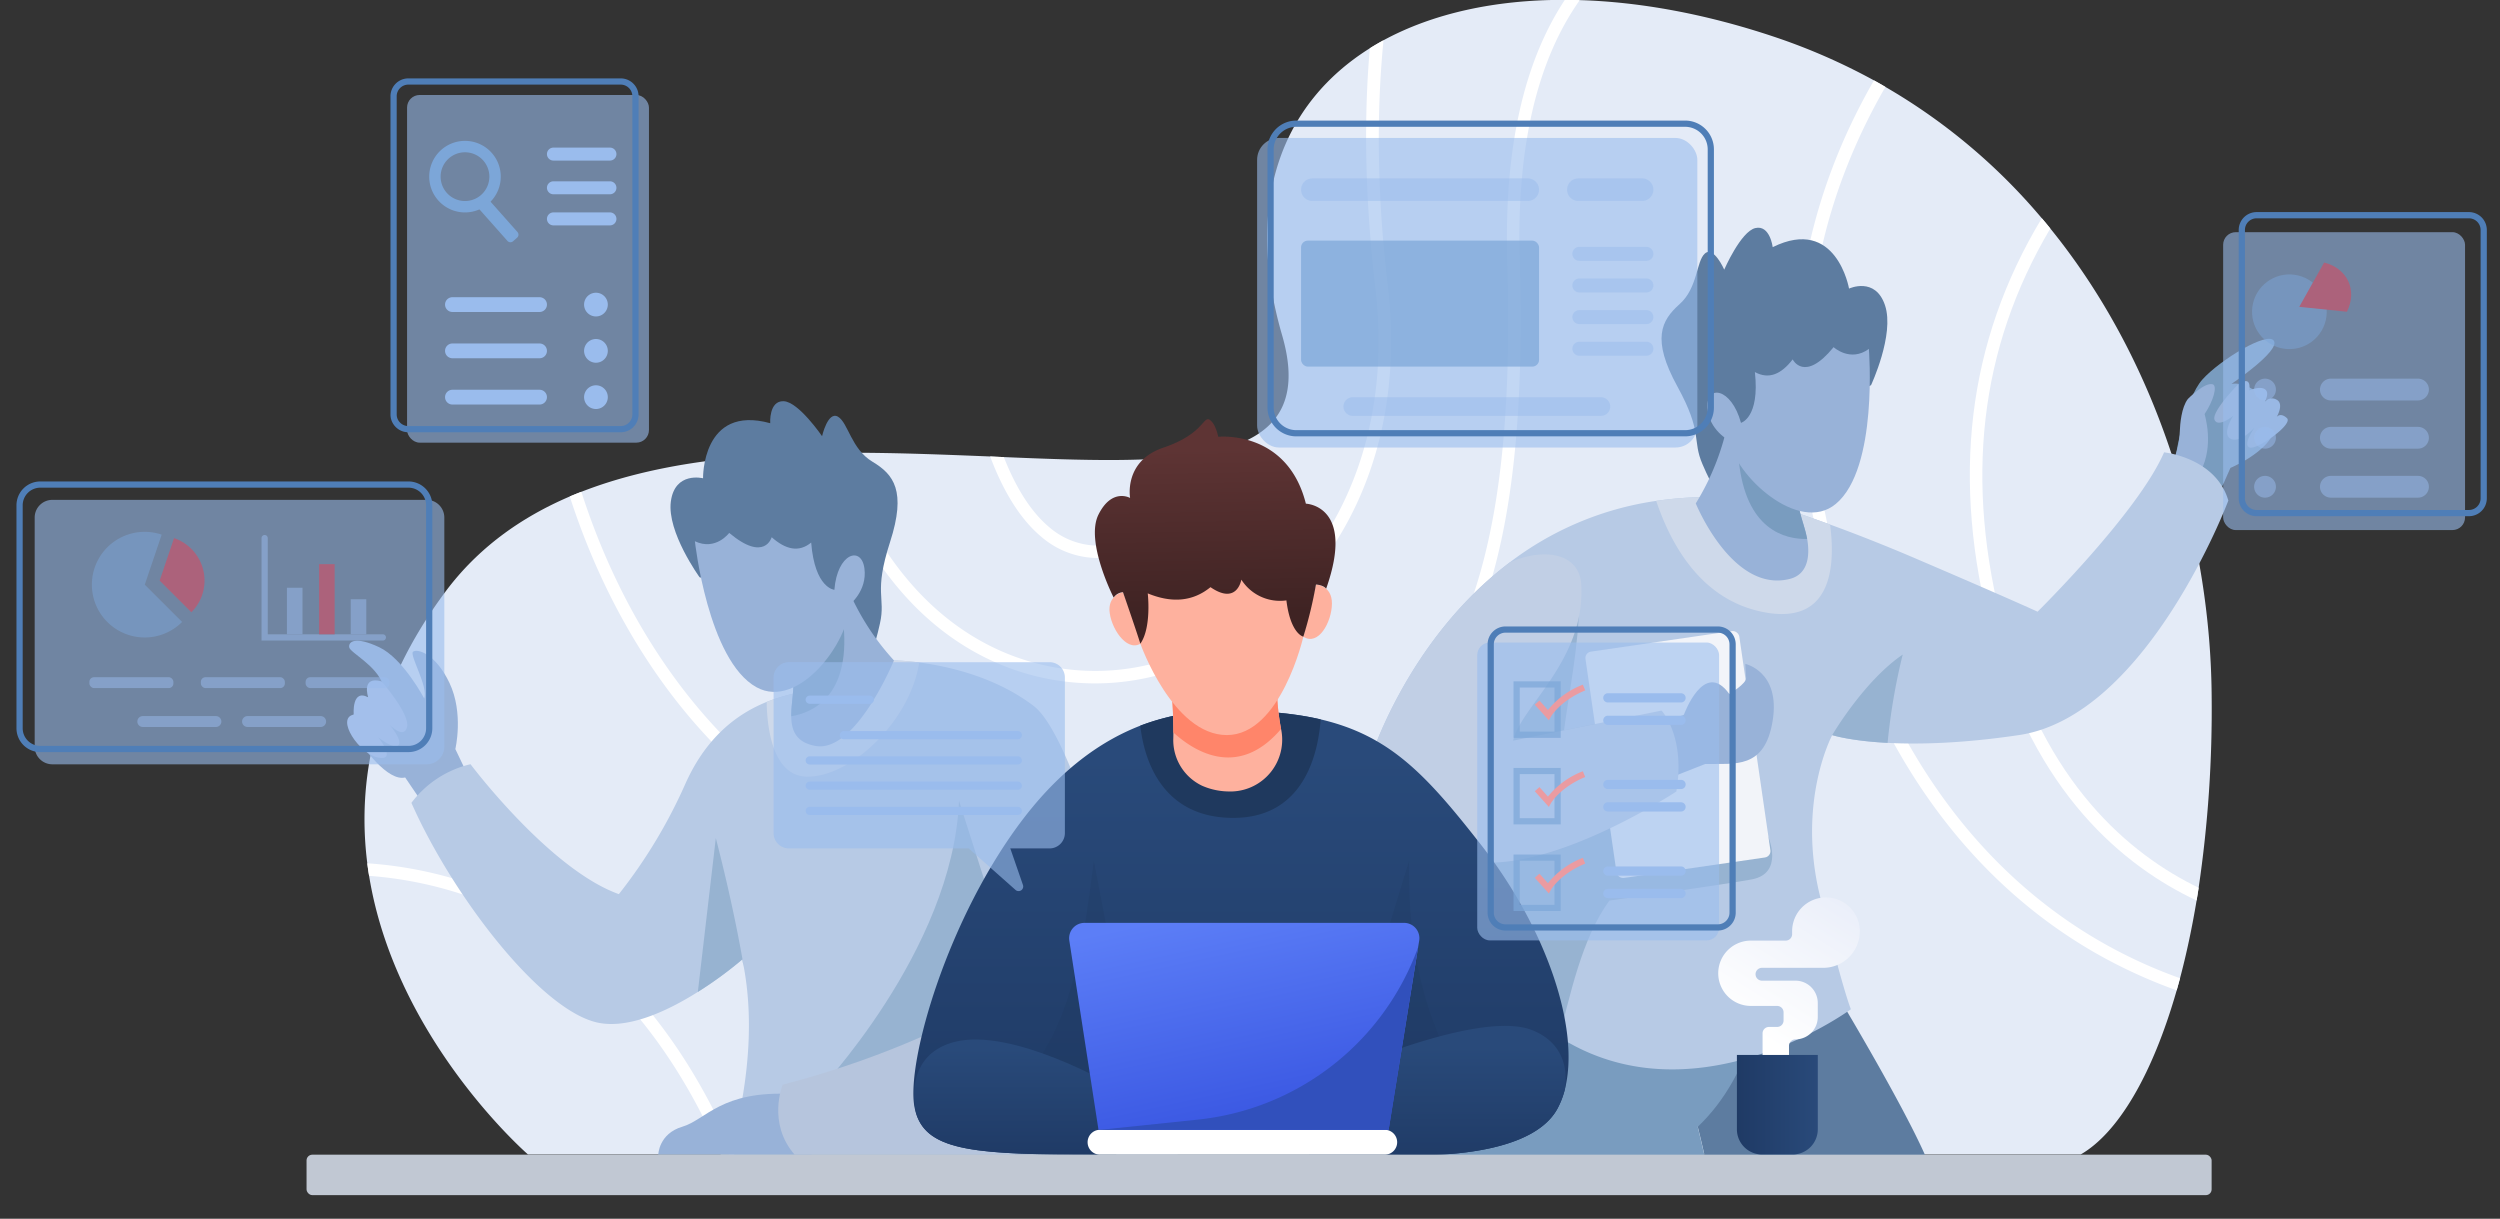 <svg xmlns="http://www.w3.org/2000/svg" xmlns:xlink="http://www.w3.org/1999/xlink" viewBox="0 0 759 370">
  <rect x="0" y="0" width="759" height="370" fill="#333333" stroke="none"/>
  <defs>
    <style>
      .cls-1 {
        clip-path: url(#clip-Artboard_1);
      }

      .cls-2 {
        fill: #e4ebf7;
      }

      .cls-3, .cls-4 {
        fill: #fff;
      }

      .cls-4 {
        stroke: #0f22d3;
        stroke-miterlimit: 10;
        stroke-width: 1.61px;
      }

      .cls-5 {
        fill: #98b2d8;
      }

      .cls-6 {
        fill: #b1c3e8;
      }

      .cls-7 {
        fill: #b7cae5;
      }

      .cls-8 {
        fill: #97b3d1;
      }

      .cls-9 {
        fill: #ced9ea;
      }

      .cls-10 {
        fill: #b6c5dd;
      }

      .cls-11 {
        fill: #5d7ca0;
      }

      .cls-12 {
        fill: #799cbf;
      }

      .cls-13 {
        fill: #f2f4f9;
      }

      .cls-14 {
        fill: #c1cfe5;
      }

      .cls-15 {
        fill: url(#linear-gradient);
      }

      .cls-16, .cls-19 {
        fill: #1f395e;
      }

      .cls-16 {
        opacity: 0.22;
      }

      .cls-17 {
        fill: url(#linear-gradient-2);
      }

      .cls-18 {
        fill: url(#linear-gradient-3);
      }

      .cls-20 {
        fill: url(#linear-gradient-4);
      }

      .cls-21 {
        fill: #3150bc;
      }

      .cls-22 {
        fill: #feb19e;
      }

      .cls-23 {
        fill: #ff856a;
      }

      .cls-24 {
        fill: url(#linear-gradient-5);
      }

      .cls-25, .cls-26, .cls-36 {
        fill: #9abced;
      }

      .cls-25 {
        opacity: 0.6;
      }

      .cls-27 {
        fill: #c1c8d3;
      }

      .cls-28 {
        fill: url(#linear-gradient-6);
      }

      .cls-29 {
        fill: url(#linear-gradient-7);
      }

      .cls-30 {
        fill: #4f7eb7;
      }

      .cls-31, .cls-34 {
        fill: #7ca6d8;
      }

      .cls-31 {
        opacity: 0.71;
      }

      .cls-32 {
        fill: #ea9ba1;
      }

      .cls-33, .cls-36 {
        opacity: 0.5;
      }

      .cls-35 {
        fill: #e83f54;
      }

      .cls-37 {
        fill: rgba(255,255,255,0);
      }
    </style>
    <linearGradient id="linear-gradient" x1="0.5" y1="0.944" x2="0.5" y2="0.102" gradientUnits="objectBoundingBox">
      <stop offset="0" stop-color="#1f3a65"/>
      <stop offset="1" stop-color="#294a7a"/>
    </linearGradient>
    <linearGradient id="linear-gradient-2" x1="0.5" y1="1.04" x2="0.5" y2="0.166" xlink:href="#linear-gradient"/>
    <linearGradient id="linear-gradient-3" x1="0.5" y1="1.031" x2="0.5" y2="0.253" xlink:href="#linear-gradient"/>
    <linearGradient id="linear-gradient-4" x1="0.703" y1="0.96" x2="0.33" y2="-0.043" gradientUnits="objectBoundingBox">
      <stop offset="0" stop-color="#3855e1"/>
      <stop offset="1" stop-color="#5c7ef7"/>
    </linearGradient>
    <linearGradient id="linear-gradient-5" x1="0.508" y1="0.868" x2="0.491" y2="0.143" gradientUnits="objectBoundingBox">
      <stop offset="0" stop-color="#3f2323"/>
      <stop offset="1" stop-color="#5e3434"/>
    </linearGradient>
    <linearGradient id="linear-gradient-6" x1="0" y1="0.5" x2="1" y2="0.5" xlink:href="#linear-gradient"/>
    <linearGradient id="linear-gradient-7" x1="0.948" y1="-0.448" x2="0.223" y2="0.846" gradientUnits="objectBoundingBox">
      <stop offset="0" stop-color="#e2e8f7"/>
      <stop offset="1" stop-color="#fff"/>
    </linearGradient>
    <clipPath id="clip-Artboard_1">
      <rect width="759" height="370"/>
    </clipPath>
  </defs>
  <g id="Artboard_1" data-name="Artboard 1" class="cls-1">
    <rect class="cls-37" width="759" height="370"/>
    <g id="OBJECTS" transform="translate(-50.349 -104.036)">
      <g id="Group_37" data-name="Group 37" transform="translate(55.349 104.001)">
        <g id="Group_1" data-name="Group 1" transform="translate(105.662)">
          <path id="Path_1" data-name="Path 1" class="cls-2" d="M706.21,315.219a369.4,369.4,0,0,1-3.949,58.335c-.189,1.3-.4,2.607-.623,3.873-1.4,8.444-3.1,16.322-5.025,23.594q-.51,1.871-1.021,3.684c-7.4,25.881-17.927,43.374-29.148,49.834H195.06s-40.181-34.834-48.247-84.594c-.208-1.266-.4-2.532-.548-3.815-3.136-24.766,1.908-52.97,23.613-82.309,9.9-13.355,22.915-22.65,37.858-29.053,1.171-.492,2.323-.964,3.514-1.417,22.159-8.671,48.191-11.391,74.336-11.807,1.322-.02,2.644-.039,3.966-.039,15.567-.113,31.094.529,45.81,1.116,1.4.075,2.777.131,4.156.189,23.765,1,45.186,1.737,60.734-1.114h.019c1.436-.265,2.8-.568,4.118-.907h.019C421.619,236.577,430.1,226.81,424,205.8c-11.827-40.748.283-70.614,26.635-87.107,1.342-.849,2.739-1.662,4.156-2.437,14.9-8.085,33.739-12.317,55.048-12.259,1.492,0,3,.038,4.534.075,18.116.548,37.894,4.118,58.429,10.937a185.705,185.705,0,0,1,30.887,13.431c1.171.643,2.342,1.3,3.476,1.984a179.848,179.848,0,0,1,47.473,39.86c.887,1.019,1.737,2.059,2.588,3.117C691.1,215.154,705.87,269.05,706.21,315.219Z" transform="translate(-145.416 -104.001)"/>
          <path id="Path_2" data-name="Path 2" class="cls-3" d="M632.474,397.414q-.51,1.871-1.021,3.684a156.425,156.425,0,0,1-21.8-9.748c-34.57-18.777-78.586-60.6-91.924-153.318-5.743-39.973,1.587-78.038,21.82-113.194,1.171.643,2.342,1.3,3.476,1.984-17.758,30.829-27.732,67.686-21.554,110.662,13.11,91.073,56.067,132.085,89.806,150.446A148.367,148.367,0,0,0,632.474,397.414Z" transform="translate(-81.276 -100.393)"/>
          <path id="Path_3" data-name="Path 3" class="cls-3" d="M630.325,363.77c-.189,1.3-.4,2.607-.623,3.873-21.838-10.258-49.362-32.568-62.208-81-12.411-46.906-7.463-88.541,15.208-126.134.887,1.019,1.737,2.059,2.588,3.117-21.556,36.421-26.145,76.715-14.131,122.054C583.439,332.014,609.451,353.664,630.325,363.77Z" transform="translate(-73.481 -94.217)"/>
          <path id="Path_4" data-name="Path 4" class="cls-3" d="M486.945,183.171c1.832,61.547-5.177,101.312-22.726,128.968-18.381,28.979-49.04,46.491-99.422,56.787a138.053,138.053,0,0,1-27.77,2.889c-28.355,0-55.067-9.237-78.472-27.3-27.222-21.025-48.058-52.686-60.016-89.75,1.171-.492,2.323-.964,3.514-1.417,11.713,36.44,32.134,67.572,58.827,88.182,30,23.179,65.683,31.358,103.163,23.708,93.7-19.174,122.639-63.4,119.126-181.957-1-33.664,4.874-60.224,17.474-79.284,1.492,0,3,.038,4.534.075C492.064,122.588,485.943,149.111,486.945,183.171Z" transform="translate(-136.218 -104)"/>
          <path id="Path_5" data-name="Path 5" class="cls-3" d="M358.538,308.724a73.765,73.765,0,0,1-12.014.983c-30.206,0-64.8-18.306-81.627-69.972,1.322-.02,2.644-.039,3.966-.039,18.551,55.464,58.316,70.351,89.052,65.306,41.523-6.8,81.458-49.55,73.732-115.386-3.326-28.241-3.476-52.346-1.7-72.73,1.342-.849,2.739-1.662,4.156-2.437-2.059,20.761-2.135,45.508,1.3,74.732C443.4,257.341,401.761,301.641,358.538,308.724Z" transform="translate(-124.727 -102.191)"/>
          <path id="Path_6" data-name="Path 6" class="cls-3" d="M376.354,220.6a48.115,48.115,0,0,1-8.368,19.079c-5.8,7.594-13.942,12.09-24.2,13.356a29.616,29.616,0,0,1-3.626.226,26.438,26.438,0,0,1-17.38-6.517c-6.838-5.744-11.825-14.66-15.453-24.312,1.4.075,2.777.131,4.156.189,3.362,8.538,7.82,16.265,13.733,21.233a22.842,22.842,0,0,0,18.1,5.44c9.219-1.133,16.491-5.137,21.667-11.882a42.954,42.954,0,0,0,7.236-15.906h.019C373.672,221.242,375.032,220.939,376.354,220.6Z" transform="translate(-117.38 -83.811)"/>
          <path id="Path_7" data-name="Path 7" class="cls-3" d="M257.577,415.85h-4.118c-16.945-38.8-41.371-64.664-72.692-76.924a118.927,118.927,0,0,0-34.079-7.67c-.208-1.266-.4-2.532-.548-3.815a122.943,122.943,0,0,1,36.006,7.972C214.846,348.22,240.2,375.234,257.577,415.85Z" transform="translate(-145.291 -65.311)"/>
        </g>
        <g id="Group_36" data-name="Group 36" transform="translate(0 23.834)">
          <path id="Path_8" data-name="Path 8" class="cls-4" d="M463.007,462.485Z" transform="translate(15.239 -65.762)"/>
          <g id="Group_5" data-name="Group 5" transform="translate(100.389 98.001)">
            <g id="Group_3" data-name="Group 3" transform="translate(0 72.727)">
              <g id="Group_2" data-name="Group 2">
                <path id="Path_9" data-name="Path 9" class="cls-5" d="M176.624,308.882l-11.675,12.034-4.873-7.16-1.625-2.4c-5.195,1.3-12.865-8.86-15.944-14.282-3.06-5.44,9.219-13.828,9.219-13.828-2-6.008-10.049-9.785-10.276-11.448-.228-1.644,1.775-3.42,9.086,0,7.33,3.439,13.7,15.585,13.7,15.585,1.3-3.534-4.477-13.091-3.419-14.168,1.058-1.058,6.725.245,11.089,9.445,4.383,9.219,1.776,20.081,1.776,20.081l.056.1Z" transform="translate(-140.832 -269.845)"/>
                <path id="Path_10" data-name="Path 10" class="cls-6" d="M151.382,280.412s8.674,9.923,7.738,13.819-5.3-.624-5.3-.624,4.015,4.639,2.716,6.174-6.139-2.362-6.139-2.362,5.785,7.2,0,6.139-13.053-11.973-7.471-13.071c0,0-.676-7.945,4.4-5.229C147.323,285.258,145.051,278.636,151.382,280.412Z" transform="translate(-140.921 -268.068)"/>
              </g>
              <path id="Path_11" data-name="Path 11" class="cls-7" d="M253.9,425.01s9.767-28.525,4.629-56.654a1.1,1.1,0,0,1-.039-.189,1.4,1.4,0,0,0-.038-.226q-.227-1.105-.453-2.21a118.724,118.724,0,0,1-13.489,9.862c-9.389,5.913-21.913,11.787-31.529,9.03-17.644-5.045-43.449-39.35-55.426-66.439a31.409,31.409,0,0,1,17.947-11.732s23.935,31.887,45.035,39.444a155.633,155.633,0,0,0,20.138-33.38c5.629-12.657,14.073-20.666,24.728-24.974a57.66,57.66,0,0,1,20.156-3.966l18.495-8.633a69.567,69.567,0,0,1,7.67.623c8.671,1.133,23.084,4.308,34.739,13.186,17.947,13.677,43.77,136.259,43.77,136.259Z" transform="translate(-138.04 -268.963)"/>
              <path id="Path_12" data-name="Path 12" class="cls-8" d="M245.659,360.2c-.15-.812-.32-1.625-.49-2.437a118.726,118.726,0,0,1-13.489,9.862l5.46-46.7C242.694,342.314,245.358,358.3,245.659,360.2Z" transform="translate(-125.206 -261)"/>
              <path id="Path_13" data-name="Path 13" class="cls-9" d="M295.811,275.564c-2.853,18.136-21.008,34.892-34.118,34.666-10.541-.19-12.09-15.3-12.2-22.689a57.66,57.66,0,0,1,20.156-3.966l18.495-8.633A69.567,69.567,0,0,1,295.811,275.564Z" transform="translate(-122.122 -268.963)"/>
              <path id="Path_14" data-name="Path 14" class="cls-8" d="M262.223,400.185s41.649-43.342,43.46-88.917l12.279,38.411-4.722,39.992Z" transform="translate(-119.917 -262.673)"/>
              <path id="Path_15" data-name="Path 15" class="cls-5" d="M268.075,405.586H221.439s.118-6.376,7.32-8.5,11.807-11.1,33.413-9.918Z" transform="translate(-126.979 -249.549)"/>
              <path id="Path_16" data-name="Path 16" class="cls-10" d="M310.415,366.317s-21.971,12.636-56.57,21.61c0,0-4.8,11.57,3.622,21.252H324.4Z" transform="translate(-121.604 -253.141)"/>
            </g>
            <g id="Group_4" data-name="Group 4" transform="translate(98.172)">
              <path id="Path_17" data-name="Path 17" class="cls-11" d="M233.43,261.3s-9.945-13.728-8.722-22.972,9.779-7.072,9.779-7.072-.4-22.46,20.393-16.717c0,0-.458-6.858,4.081-6.68s11.66,10.619,11.66,10.619,1.767-7.736,4.842-5.91,4.023,9.811,10.445,13.654,10.394,8.817,5.352,24.4S290,267.307,288.2,275.308c-1.71,7.6-3.076,12.222-7.793,12.649s-22.771-18.62-22.771-18.62Z" transform="translate(-224.603 -207.853)"/>
              <path id="Path_18" data-name="Path 18" class="cls-5" d="M287.212,278.362s-11.58,28.09-23.746,25.975c-6.045-1.058-7.386-4.742-7.444-9.011-.056-5.572,2.116-12.109-1.171-14.849l14.583-20.723,3.212-4.572A75.573,75.573,0,0,0,287.212,278.362Z" transform="translate(-219.366 -199.658)"/>
              <path id="Path_19" data-name="Path 19" class="cls-12" d="M256.023,294.651c-.056-5.572,2.116-12.109-1.171-14.849l14.583-20.723c1.247,1.455,2.135,4.043,2.494,8.1C273.856,288.587,262.541,293.556,256.023,294.651Z" transform="translate(-219.366 -198.983)"/>
              <path id="Path_20" data-name="Path 20" class="cls-5" d="M230.919,244.473s3.943,36.185,18.708,44.33c12.832,7.078,28.417-14.331,28.1-24.921,0,0,5.594-4.271,4.66-11.186s-8.244-4.621-9.12,6.522c0,0-5.944-.423-7.044-14.35-3.732,3.09-7.759,2.138-11.99-1.621,0,0-2.1,7.751-12.9-1.307C241.335,241.939,237.26,247.473,230.919,244.473Z" transform="translate(-223.51 -201.951)"/>
            </g>
          </g>
          <g id="Group_11" data-name="Group 11" transform="translate(410.828 45.334)">
            <g id="Group_6" data-name="Group 6" transform="translate(20.549 225.938)">
              <path id="Path_21" data-name="Path 21" class="cls-11" d="M535.482,363.6s19.059,31.8,25.66,47.227h-67.2a275.844,275.844,0,0,0-10.563-36.45Z" transform="translate(-412.612 -354.156)"/>
              <path id="Path_22" data-name="Path 22" class="cls-12" d="M519.716,372.08c-3.678,12.188-9.285,22.593-17.606,30.495l2.272,9.648-81.327-1,9.053-55.67Z" transform="translate(-423.056 -355.55)"/>
            </g>
            <g id="Group_7" data-name="Group 7" transform="translate(243.227 33.741)">
              <path id="Path_23" data-name="Path 23" class="cls-12" d="M614.426,226.9s2.691-16.861,8.044-22.842,19.992-14.831,21.724-11.682S631.286,205.4,631.286,205.4s6.612-1.574,12.279,8.186S630.971,230.9,630.971,230.9l-3.622,8.186-14.483-9.131Z" transform="translate(-612.867 -191.721)"/>
              <path id="Path_24" data-name="Path 24" class="cls-5" d="M631.206,203.825s-8.162,8.3-6.969,10.669,5.692-1.355,5.692-1.355-3.672,5.59-.827,7.03,7.253-3.388,7.253-3.388-3.672,5.082-1.56,6.014,13.4-7.028,11.382-8.893-3.121-.339-3.121-.339,2.363-3.979,0-5.25a2.725,2.725,0,0,0-3.855,1.1s1.927-3.048.367-4.234-4.865.339-4.865.339S635.786,200.438,631.206,203.825Z" transform="translate(-610.919 -189.827)"/>
              <path id="Path_25" data-name="Path 25" class="cls-5" d="M625.579,203.491c-2.48-.709-7.518,4.447-7.518,4.447-1.981,2.549-2.386,7.629-2.466,9.971-.253,6.542-2.729,10.022-2.729,10.022l7.35,4.634c5.692-7.332,3.829-16.722,2.911-20.045C625.9,208.376,627.059,203.914,625.579,203.491Z" transform="translate(-612.867 -189.694)"/>
            </g>
            <g id="Group_8" data-name="Group 8" transform="translate(0 68.2)">
              <path id="Path_26" data-name="Path 26" class="cls-7" d="M666.235,235.734s-24.559,65.4-63.587,71.2c-17.455,2.588-30.64,2.852-39.859,2.362-10.995-.567-16.4-2.229-16.795-2.343a.018.018,0,0,1-.019-.019s-10.711,19.948-3.778,48.606c6.913,28.639,9.445,34.627,9.445,34.627s-52.611,38.688-95.4,3.457l-38.613-60.035L405.54,314.773s11.109-36.478,42.429-60.185l.019-.02a95.857,95.857,0,0,1,44.545-18.739,113.226,113.226,0,0,1,30.452-.284s8.5,2.4,22.33,7.462c7.442,2.719,16.435,6.214,26.465,10.522,28.658,12.279,36.536,15.943,36.536,15.943s30.528-30.111,38.406-48.379C646.721,221.094,662.456,222.68,666.235,235.734Z" transform="translate(-405.54 -221.094)"/>
              <path id="Path_27" data-name="Path 27" class="cls-8" d="M466.173,259.026c-.141,14.657-3.274,28.858-4.653,39.89L485.788,294l37.76,37.333s4.784,10.94-4.955,12.828c-7.631,1.48-43.3,6.441-43.3,6.441-8.219,11.186-11.933,28.3-16.032,44.9l-36.209-62.915Z" transform="translate(-402.507 -214.526)"/>
              <path id="Path_28" data-name="Path 28" class="cls-9" d="M510.145,267.112c-16.906-4.288-25.8-19.5-30.452-33.285a113.227,113.227,0,0,1,30.452-.284s8.5,2.4,22.33,7.462C534.1,253.076,533.513,273.025,510.145,267.112Z" transform="translate(-392.7 -219.092)"/>
              <path id="Path_29" data-name="Path 29" class="cls-8" d="M546.651,273.427a184.464,184.464,0,0,0-4.591,26.807c-10.995-.567-16.4-2.229-16.795-2.343a.018.018,0,0,1-.019-.019S534.844,281.456,546.651,273.427Z" transform="translate(-384.812 -212.032)"/>
            </g>
            <g id="Group_9" data-name="Group 9" transform="translate(0 99.182)">
              <rect id="Rectangle_2" data-name="Rectangle 2" class="cls-13" width="47.179" height="69.424" rx="1.946" transform="matrix(0.99, -0.144, 0.144, 0.99, 65.236, 29.796)"/>
              <path id="Path_30" data-name="Path 30" class="cls-5" d="M481.362,293.789l6.455-2.519s6.139-17,13.775-6.3c0,0,5.273-3.148,5.116-4.879s-.237-4.25-.237-4.25,10.686,2.309,8.3,17.211-11.523,13.014-20.5,13.171l-11.178,4.408Z" transform="translate(-392.411 -242.596)"/>
              <path id="Path_31" data-name="Path 31" class="cls-14" d="M498.653,319.476s-50.287,33.286-72.012,17.229a87.493,87.493,0,0,1-9.011-7.689L405.54,310.2s11.109-36.478,42.429-60.185l.019-.02c10.382-4.663,21.229-2.966,21.788,6.652,1.328,22.912-18.267,37-20.692,47.4l45.074-9.125S501.488,302.7,498.653,319.476Z" transform="translate(-405.54 -247.503)"/>
            </g>
            <g id="Group_10" data-name="Group 10" transform="translate(88.614)">
              <path id="Path_32" data-name="Path 32" class="cls-11" d="M544.687,210.752s7.186-15.353,4.247-24.2S538,181.443,538,181.443s-3.831-22.134-23.172-12.584c0,0-.84-6.822-5.265-5.793s-9.454,12.622-9.454,12.622-3.19-7.265-5.867-4.894-2.106,10.393-7.691,15.374-8.551,10.615-.669,24.972,4.375,16.153,7.648,23.673c3.109,7.141,5.319,11.424,10.033,10.957s18.863-22.57,18.863-22.57Z" transform="translate(-481.075 -162.96)"/>
              <path id="Path_33" data-name="Path 33" class="cls-5" d="M489.935,238.069s11.117,27.4,28.591,22.913c5.943-1.526,5.978-7.912,5.231-12.115-.992-5.484-4.355-11.5-1.641-14.8L503.9,216.452l-4.014-3.887A75.592,75.592,0,0,1,489.935,238.069Z" transform="translate(-479.541 -154.371)"/>
              <path id="Path_34" data-name="Path 34" class="cls-12" d="M521.857,248.293c-.992-5.484-4.355-11.5-1.641-14.8L502,215.878c-.951,1.664-1.337,4.372-.926,8.429C503.2,245.69,515.25,248.442,521.857,248.293Z" transform="translate(-477.641 -153.797)"/>
              <path id="Path_35" data-name="Path 35" class="cls-5" d="M541.968,194.405s2.932,36.281-10.039,47.056c-11.273,9.365-30.605-8.732-32.289-19.193,0,0-6.3-3.143-6.68-10.109s7.228-6.089,10.183,4.69c0,0,5.759-1.535,4.22-15.419,4.247,2.332,8.023.641,11.472-3.847,0,0,3.518,7.217,12.426-3.711C531.262,193.874,536.306,198.543,541.968,194.405Z" transform="translate(-479.019 -157.607)"/>
            </g>
          </g>
          <g id="Group_17" data-name="Group 17" transform="translate(272.303 103.473)">
            <g id="Group_12" data-name="Group 12" transform="translate(0 88.457)">
              <path id="Path_36" data-name="Path 36" class="cls-15" d="M485.3,402.7v.019a25.274,25.274,0,0,1-2.324,6.1c-9.125,16.681-48.644,13.942-48.644,13.942h-90.2c-37.329,0-52.29-.926-55.861-12.581a15.135,15.135,0,0,1-.49-1.984c-2.532-13.545,10.068-57.617,33.361-87.842,11.92-15.453,24.236-23.594,35.212-27.846a70.807,70.807,0,0,1,26.24-4.591c11.448,0,20.685.851,28.525,2.683,21.044,4.931,32.058,16.831,48.567,37.933C479.882,354.321,489.818,384.6,485.3,402.7Z" transform="translate(-287.461 -287.919)"/>
              <path id="Path_37" data-name="Path 37" class="cls-16" d="M320.872,385.261c9.789-15.4,12.866-36.751,15.585-58.427l8.5,44.079h73.674l13.538-44.079c-.319,20.6,2.507,40.806,12.279,60.136C444.451,386.97,396.277,441.484,320.872,385.261Z" transform="translate(-281.676 -281.181)"/>
              <path id="Path_38" data-name="Path 38" class="cls-17" d="M348.994,408.023H344.1c-37.329,0-52.29-.926-55.861-12.581-1.945-9.162.529-18.8,11.694-21.668,17.493-4.5,47.944,13.224,47.944,13.224Z" transform="translate(-287.43 -273.179)"/>
              <path id="Path_39" data-name="Path 39" class="cls-18" d="M467.577,388.57s.019,0,0,.019a25.273,25.273,0,0,1-2.324,6.1c-9.125,16.681-48.644,13.942-48.644,13.942H389.84l3.4-22.669S440.7,363.993,457.7,370.851C466.008,374.194,468.559,381.146,467.577,388.57Z" transform="translate(-269.734 -273.789)"/>
              <path id="Path_40" data-name="Path 40" class="cls-19" d="M400.951,290.6c-.794,10.6-5.177,29.9-26.523,29.9-22.5,0-27.261-19.024-28.242-28a70.807,70.807,0,0,1,26.24-4.591C383.874,287.919,393.111,288.77,400.951,290.6Z" transform="translate(-277.292 -287.919)"/>
            </g>
            <g id="Group_13" data-name="Group 13" transform="translate(47.284 152.913)">
              <path id="Path_41" data-name="Path 41" class="cls-3" d="M422.751,403.967H336.326a3.779,3.779,0,0,1-3.779-3.779h0a3.778,3.778,0,0,1,3.779-3.778h86.425a3.778,3.778,0,0,1,3.779,3.778h0A3.779,3.779,0,0,1,422.751,403.967Z" transform="translate(-326.938 -333.59)"/>
              <path id="Path_42" data-name="Path 42" class="cls-20" d="M434.044,348.264l-.321,1.965v.019l-8.954,55.444H336.681l-8.86-57.466a4.662,4.662,0,0,1,4.591-5.365h97.042A4.653,4.653,0,0,1,434.044,348.264Z" transform="translate(-327.766 -342.862)"/>
              <path id="Path_43" data-name="Path 43" class="cls-21" d="M432.337,349.158,423.384,404.6H335.768l29.7-3.1A79.87,79.87,0,0,0,432.337,349.158Z" transform="translate(-326.381 -341.772)"/>
            </g>
            <g id="Group_16" data-name="Group 16" transform="translate(55.103)">
              <g id="Group_14" data-name="Group 14" transform="translate(23.519 82.166)">
                <path id="Path_44" data-name="Path 44" class="cls-22" d="M372.634,313.406h-.587a20.663,20.663,0,0,1-8.5-1.719,15.333,15.333,0,0,1-8.783-14.377c.019-.623.019-1.227.019-1.831.019-5.045-.3-9.239-.3-9.239v-2.266l31.736-1.417a73.311,73.311,0,0,0,1.266,11.883c.019.056.019.094.038.151A15.736,15.736,0,0,1,372.634,313.406Z" transform="translate(-354.479 -282.557)"/>
                <path id="Path_45" data-name="Path 45" class="cls-23" d="M387.481,294.44c-13.224,15.528-26.805,6.461-32.7,1.039.019-5.045-.3-9.239-.3-9.239v-2.266l31.736-1.417A73.311,73.311,0,0,0,387.481,294.44Z" transform="translate(-354.479 -282.557)"/>
              </g>
              <g id="Group_15" data-name="Group 15">
                <path id="Path_46" data-name="Path 46" class="cls-22" d="M346.386,274.763s9.84,27.739,26.252,27.739,23.234-29.87,23.234-29.87V246.657H345.127Z" transform="translate(-332.579 -206.607)"/>
                <path id="Path_47" data-name="Path 47" class="cls-22" d="M342.3,257.275s-4.833.885-4.006,6.434,5.863,12.279,9.957,8.738Z" transform="translate(-333.778 -204.768)"/>
                <path id="Path_48" data-name="Path 48" class="cls-22" d="M392.214,255.3s4.908.219,4.845,5.829-4.14,12.962-8.677,10.011Z" transform="translate(-325.089 -205.111)"/>
                <path id="Path_49" data-name="Path 49" class="cls-24" d="M401.555,262.7a129.748,129.748,0,0,1-3.832,15.84s-3.889-.784-5.148-11.016a13.9,13.9,0,0,1-13.679-6.3s-1.259,7.871-9.366,2.283c-5.406,4.413-11.8,4.878-19.049,1.889,0,0,1.22,10.318-2.244,15.277,0,0-1.259-4.077-5.28-15.65a3.894,3.894,0,0,0-2.83,1.635s-8.694-17-4.6-25.191,9.6-5.038,9.6-5.038-2.047-11.177,10.075-15.27,12.121-9.6,14.011-8.5,2.676,5.195,2.676,5.195,20.937-2.2,26.6,20.307c0,0,15.121.483,6.149,25.828C404.645,263.991,404.054,262.941,401.555,262.7Z" transform="translate(-334.431 -212.518)"/>
              </g>
            </g>
          </g>
          <path id="Path_50" data-name="Path 50" class="cls-4" d="M408.632,282.557" transform="translate(5.824 -96.917)"/>
          <g id="Group_19" data-name="Group 19" transform="translate(229.859 177.237)">
            <path id="Path_51" data-name="Path 51" class="cls-25" d="M335.058,275.394H255.942a4.661,4.661,0,0,0-4.661,4.66v47.222a4.661,4.661,0,0,0,4.661,4.661h54.574l14.233,12.615a1.4,1.4,0,0,0,2.248-1.5l-3.847-11.112h11.909a4.661,4.661,0,0,0,4.661-4.661V280.054A4.661,4.661,0,0,0,335.058,275.394Z" transform="translate(-251.281 -275.394)"/>
            <g id="Group_18" data-name="Group 18" transform="translate(9.735 10.149)">
              <path id="Path_52" data-name="Path 52" class="cls-26" d="M279.048,286.53H260.821a1.242,1.242,0,0,1-1.242-1.242h0a1.242,1.242,0,0,1,1.242-1.242h18.226a1.242,1.242,0,0,1,1.242,1.242h0A1.242,1.242,0,0,1,279.048,286.53Z" transform="translate(-259.579 -284.045)"/>
              <path id="Path_53" data-name="Path 53" class="cls-26" d="M322.463,295.711H269.648a1.243,1.243,0,0,1-1.242-1.244h0a1.242,1.242,0,0,1,1.242-1.242h52.814a1.242,1.242,0,0,1,1.242,1.242h0A1.243,1.243,0,0,1,322.463,295.711Z" transform="translate(-258.051 -282.456)"/>
              <path id="Path_54" data-name="Path 54" class="cls-26" d="M323.991,302.243h-63.17A1.243,1.243,0,0,1,259.579,301h0a1.242,1.242,0,0,1,1.242-1.244h63.17A1.242,1.242,0,0,1,325.233,301h0A1.243,1.243,0,0,1,323.991,302.243Z" transform="translate(-259.579 -281.324)"/>
              <path id="Path_55" data-name="Path 55" class="cls-26" d="M323.991,308.775h-63.17a1.242,1.242,0,0,1-1.242-1.242h0a1.243,1.243,0,0,1,1.242-1.244h63.17a1.243,1.243,0,0,1,1.242,1.244h0A1.242,1.242,0,0,1,323.991,308.775Z" transform="translate(-259.579 -280.193)"/>
              <path id="Path_56" data-name="Path 56" class="cls-26" d="M323.991,315.307h-63.17a1.242,1.242,0,0,1-1.242-1.242h0a1.242,1.242,0,0,1,1.242-1.242h63.17a1.242,1.242,0,0,1,1.242,1.242h0A1.242,1.242,0,0,1,323.991,315.307Z" transform="translate(-259.579 -279.062)"/>
            </g>
          </g>
          <g id="Group_21" data-name="Group 21" transform="translate(88.069 248.663)">
            <rect id="Rectangle_3" data-name="Rectangle 3" class="cls-27" width="578.381" height="12.279" rx="1.747" transform="translate(0 78.101)"/>
            <g id="Group_20" data-name="Group 20" transform="translate(428.587)">
              <path id="Rectangle_4" data-name="Rectangle 4" class="cls-28" d="M0,0H24.558a0,0,0,0,1,0,0V22.577a7.649,7.649,0,0,1-7.649,7.649H7.649A7.649,7.649,0,0,1,0,22.577V0A0,0,0,0,1,0,0Z" transform="translate(5.667 47.817)"/>
              <path id="Path_57" data-name="Path 57" class="cls-29" d="M509.208,384.095v-6.552a1.947,1.947,0,0,1,1.947-1.949h2.48a1.947,1.947,0,0,0,1.948-1.949v-2.479a1.948,1.948,0,0,0-1.948-1.949h-7.969a9.917,9.917,0,0,1-9.918-9.917h0a9.918,9.918,0,0,1,9.918-9.918h10.567a1.949,1.949,0,0,0,1.949-1.949v-.886a10.271,10.271,0,0,1,10.271-10.271h0a10.272,10.272,0,0,1,10.272,10.271h0a11.1,11.1,0,0,1-11.1,11.1h-18.6a1.948,1.948,0,0,0-1.949,1.947h0a1.949,1.949,0,0,0,1.949,1.949h10.154a6.789,6.789,0,0,1,6.789,6.789v4.25a6.789,6.789,0,0,1-6.789,6.789h0a1.948,1.948,0,0,0-1.948,1.947v2.774Z" transform="translate(-495.748 -336.278)"/>
            </g>
          </g>
          <g id="Group_35" data-name="Group 35">
            <g id="Group_25" data-name="Group 25" transform="translate(443.486 166.39)">
              <rect id="Rectangle_5" data-name="Rectangle 5" class="cls-25" width="73.438" height="90.44" rx="3.824" transform="translate(0 4.879)"/>
              <path id="Path_58" data-name="Path 58" class="cls-30" d="M505.959,358.476H441.494a5.438,5.438,0,0,1-5.432-5.43V271.579a5.438,5.438,0,0,1,5.432-5.431h64.465a5.437,5.437,0,0,1,5.431,5.431v81.467A5.437,5.437,0,0,1,505.959,358.476Zm-64.465-90.44a3.546,3.546,0,0,0-3.543,3.542v81.467a3.546,3.546,0,0,0,3.543,3.542h64.465a3.545,3.545,0,0,0,3.542-3.542V271.579a3.545,3.545,0,0,0-3.542-3.542Z" transform="translate(-432.913 -266.148)"/>
              <g id="Group_22" data-name="Group 22" transform="translate(11.019 16.659)">
                <path id="Path_59" data-name="Path 59" class="cls-31" d="M457.1,297.507H442.771V280.348H457.1Zm-12.438-1.89h10.549v-13.38H444.66Z" transform="translate(-442.771 -280.348)"/>
                <path id="Path_60" data-name="Path 60" class="cls-32" d="M452.539,292.034l-4.261-4.75,1.405-1.262,2.583,2.884a25.172,25.172,0,0,1,10.6-7.691l.719,1.746c-7.588,3.125-10.373,7.888-10.4,7.936Z" transform="translate(-441.817 -280.198)"/>
                <path id="Path_61" data-name="Path 61" class="cls-26" d="M489.613,286.24H467.389a1.4,1.4,0,0,1-1.4-1.4h0a1.4,1.4,0,0,1,1.4-1.4h22.224a1.4,1.4,0,0,1,1.4,1.4h0A1.4,1.4,0,0,1,489.613,286.24Z" transform="translate(-438.751 -279.814)"/>
                <path id="Path_62" data-name="Path 62" class="cls-26" d="M489.613,292.047H467.389a1.4,1.4,0,0,1-1.4-1.4h0a1.4,1.4,0,0,1,1.4-1.4h22.224a1.4,1.4,0,0,1,1.4,1.4h0A1.4,1.4,0,0,1,489.613,292.047Z" transform="translate(-438.751 -278.808)"/>
              </g>
              <g id="Group_23" data-name="Group 23" transform="translate(11.019 42.948)">
                <path id="Path_63" data-name="Path 63" class="cls-31" d="M457.1,319.916H442.771V302.757H457.1Zm-12.438-1.889h10.549v-13.38H444.66Z" transform="translate(-442.771 -302.757)"/>
                <path id="Path_64" data-name="Path 64" class="cls-32" d="M452.539,314.444l-4.261-4.751,1.405-1.261,2.583,2.884a25.162,25.162,0,0,1,10.6-7.691l.719,1.745c-7.588,3.125-10.373,7.888-10.4,7.936Z" transform="translate(-441.817 -302.607)"/>
                <path id="Path_65" data-name="Path 65" class="cls-26" d="M489.613,308.649H467.389a1.4,1.4,0,0,1-1.4-1.4h0a1.4,1.4,0,0,1,1.4-1.4h22.224a1.4,1.4,0,0,1,1.4,1.4h0A1.4,1.4,0,0,1,489.613,308.649Z" transform="translate(-438.751 -302.222)"/>
                <path id="Path_66" data-name="Path 66" class="cls-26" d="M489.613,314.456H467.389a1.4,1.4,0,0,1-1.4-1.4h0a1.4,1.4,0,0,1,1.4-1.4h22.224a1.4,1.4,0,0,1,1.4,1.4h0A1.4,1.4,0,0,1,489.613,314.456Z" transform="translate(-438.751 -301.217)"/>
              </g>
              <g id="Group_24" data-name="Group 24" transform="translate(11.019 69.238)">
                <path id="Path_67" data-name="Path 67" class="cls-31" d="M457.1,342.326H442.771V325.167H457.1Zm-12.438-1.889h10.549V327.056H444.66Z" transform="translate(-442.771 -325.167)"/>
                <path id="Path_68" data-name="Path 68" class="cls-32" d="M452.539,336.853l-4.261-4.75,1.405-1.262,2.583,2.884a25.172,25.172,0,0,1,10.6-7.691l.719,1.746c-7.588,3.125-10.373,7.888-10.4,7.936Z" transform="translate(-441.817 -325.017)"/>
                <path id="Path_69" data-name="Path 69" class="cls-26" d="M489.613,331.059H467.389a1.4,1.4,0,0,1-1.4-1.4h0a1.4,1.4,0,0,1,1.4-1.4h22.224a1.4,1.4,0,0,1,1.4,1.4h0A1.4,1.4,0,0,1,489.613,331.059Z" transform="translate(-438.751 -324.633)"/>
                <path id="Path_70" data-name="Path 70" class="cls-26" d="M489.613,336.866H467.389a1.4,1.4,0,0,1-1.4-1.4h0a1.4,1.4,0,0,1,1.4-1.4h22.224a1.4,1.4,0,0,1,1.4,1.4h0A1.4,1.4,0,0,1,489.613,336.866Z" transform="translate(-438.751 -323.627)"/>
              </g>
            </g>
            <g id="Group_28" data-name="Group 28" transform="translate(669.949 40.592)">
              <rect id="Rectangle_6" data-name="Rectangle 6" class="cls-25" width="73.438" height="90.44" rx="3.824" transform="translate(0 6.097)"/>
              <path id="Path_71" data-name="Path 71" class="cls-30" d="M700.337,251.246H635.872a5.437,5.437,0,0,1-5.43-5.431V164.349a5.437,5.437,0,0,1,5.43-5.431h64.465a5.438,5.438,0,0,1,5.432,5.431v81.467A5.438,5.438,0,0,1,700.337,251.246Zm-64.465-90.44a3.546,3.546,0,0,0-3.542,3.542v81.467a3.546,3.546,0,0,0,3.542,3.542h64.465a3.545,3.545,0,0,0,3.542-3.542V164.349a3.545,3.545,0,0,0-3.542-3.542Z" transform="translate(-625.718 -158.918)"/>
              <g id="Group_27" data-name="Group 27" class="cls-33" transform="translate(6.469 15.306)">
                <ellipse id="Ellipse_1" data-name="Ellipse 1" class="cls-34" cx="11.334" cy="11.334" rx="11.334" ry="11.334" transform="translate(0 23.369) rotate(-76.661)"/>
                <path id="Path_72" data-name="Path 72" class="cls-35" d="M646.109,185.425l7.556-13.46c6.926,1.732,10.232,8.265,6.926,14.955Z" transform="translate(-629.474 -171.965)"/>
                <g id="Group_26" data-name="Group 26" transform="translate(2.938 35.263)">
                  <path id="Path_73" data-name="Path 73" class="cls-26" d="M641.046,205.329a3.306,3.306,0,1,1-3.306-3.306A3.306,3.306,0,0,1,641.046,205.329Z" transform="translate(-634.434 -202.023)"/>
                  <path id="Path_74" data-name="Path 74" class="cls-26" d="M641.046,217.808a3.306,3.306,0,1,1-3.306-3.306A3.3,3.3,0,0,1,641.046,217.808Z" transform="translate(-634.434 -199.862)"/>
                  <path id="Path_75" data-name="Path 75" class="cls-26" d="M681.23,208.635H654.782a3.306,3.306,0,0,1-3.306-3.306h0a3.306,3.306,0,0,1,3.306-3.306H681.23a3.307,3.307,0,0,1,3.306,3.306h0A3.307,3.307,0,0,1,681.23,208.635Z" transform="translate(-631.483 -202.023)"/>
                  <path id="Path_76" data-name="Path 76" class="cls-26" d="M681.23,221.114H654.782a3.306,3.306,0,0,1-3.306-3.306h0a3.306,3.306,0,0,1,3.306-3.306H681.23a3.306,3.306,0,0,1,3.306,3.306h0A3.306,3.306,0,0,1,681.23,221.114Z" transform="translate(-631.483 -199.862)"/>
                  <path id="Path_77" data-name="Path 77" class="cls-26" d="M641.046,230.489a3.306,3.306,0,1,1-3.306-3.306A3.3,3.3,0,0,1,641.046,230.489Z" transform="translate(-634.434 -197.666)"/>
                  <path id="Path_78" data-name="Path 78" class="cls-26" d="M681.23,233.795H654.782a3.306,3.306,0,0,1-3.306-3.306h0a3.306,3.306,0,0,1,3.306-3.306H681.23a3.307,3.307,0,0,1,3.306,3.306h0A3.306,3.306,0,0,1,681.23,233.795Z" transform="translate(-631.483 -197.666)"/>
                </g>
              </g>
            </g>
            <g id="Group_30" data-name="Group 30" transform="translate(113.547)">
              <rect id="Rectangle_7" data-name="Rectangle 7" class="cls-25" width="73.438" height="105.553" rx="3.824" transform="translate(5.038 5.037)"/>
              <path id="Path_79" data-name="Path 79" class="cls-30" d="M222.034,231.758H157.569a5.437,5.437,0,0,1-5.432-5.431v-96.58a5.437,5.437,0,0,1,5.432-5.431h64.465a5.436,5.436,0,0,1,5.431,5.431v96.58A5.436,5.436,0,0,1,222.034,231.758ZM157.569,126.206a3.547,3.547,0,0,0-3.543,3.542v96.58a3.547,3.547,0,0,0,3.543,3.542h64.465a3.547,3.547,0,0,0,3.542-3.542v-96.58a3.547,3.547,0,0,0-3.542-3.542Z" transform="translate(-152.137 -124.317)"/>
              <g id="Group_29" data-name="Group 29" transform="translate(11.763 18.969)">
                <path id="Rectangle_8" data-name="Rectangle 8" class="cls-34" d="M0,0H4.066a0,0,0,0,1,0,0V14.452a1.208,1.208,0,0,1-1.208,1.208H1.208A1.208,1.208,0,0,1,0,14.452V0A0,0,0,0,1,0,0Z" transform="matrix(0.748, -0.664, 0.664, 0.748, 14.155, 19.565)"/>
                <path id="Path_80" data-name="Path 80" class="cls-34" d="M173.026,140.486a10.862,10.862,0,1,0,10.862,10.862A10.863,10.863,0,0,0,173.026,140.486Zm0,18.265a7.4,7.4,0,1,1,7.4-7.4A7.406,7.406,0,0,1,173.026,158.751Z" transform="translate(-162.164 -140.486)"/>
                <path id="Path_81" data-name="Path 81" class="cls-26" d="M211.757,146.166H194.6a1.968,1.968,0,0,1-1.967-1.967h0a1.968,1.968,0,0,1,1.967-1.969h17.16a1.968,1.968,0,0,1,1.967,1.969h0A1.968,1.968,0,0,1,211.757,146.166Z" transform="translate(-156.889 -140.184)"/>
                <path id="Path_82" data-name="Path 82" class="cls-26" d="M211.757,154.888H194.6a1.968,1.968,0,0,1-1.967-1.967h0a1.968,1.968,0,0,1,1.967-1.967h17.16a1.968,1.968,0,0,1,1.967,1.967h0A1.968,1.968,0,0,1,211.757,154.888Z" transform="translate(-156.889 -138.674)"/>
                <path id="Path_83" data-name="Path 83" class="cls-26" d="M211.757,162.94H194.6a1.968,1.968,0,0,1-1.967-1.969h0A1.968,1.968,0,0,1,194.6,159h17.16a1.968,1.968,0,0,1,1.967,1.967h0A1.968,1.968,0,0,1,211.757,162.94Z" transform="translate(-156.889 -137.28)"/>
                <path id="Path_84" data-name="Path 84" class="cls-26" d="M194.953,185.43H168.505a2.243,2.243,0,0,1-2.243-2.243h0a2.243,2.243,0,0,1,2.243-2.243h26.448a2.243,2.243,0,0,1,2.243,2.243h0A2.243,2.243,0,0,1,194.953,185.43Z" transform="translate(-161.454 -133.481)"/>
                <path id="Path_85" data-name="Path 85" class="cls-26" d="M194.953,197.407H168.505a2.243,2.243,0,0,1-2.243-2.244h0a2.243,2.243,0,0,1,2.243-2.243h26.448a2.243,2.243,0,0,1,2.243,2.243h0A2.243,2.243,0,0,1,194.953,197.407Z" transform="translate(-161.454 -131.407)"/>
                <path id="Path_86" data-name="Path 86" class="cls-26" d="M194.953,209.383H168.505a2.243,2.243,0,0,1-2.243-2.243h0a2.243,2.243,0,0,1,2.243-2.243h26.448a2.243,2.243,0,0,1,2.243,2.243h0A2.243,2.243,0,0,1,194.953,209.383Z" transform="translate(-161.454 -129.333)"/>
                <path id="Path_87" data-name="Path 87" class="cls-26" d="M209.443,183.387a3.6,3.6,0,1,1-3.6-3.6A3.6,3.6,0,0,1,209.443,183.387Z" transform="translate(-155.224 -133.681)"/>
                <path id="Path_88" data-name="Path 88" class="cls-26" d="M209.443,195.363a3.6,3.6,0,1,1-3.6-3.6A3.6,3.6,0,0,1,209.443,195.363Z" transform="translate(-155.224 -131.607)"/>
                <path id="Path_89" data-name="Path 89" class="cls-26" d="M209.443,207.341a3.6,3.6,0,1,1-3.6-3.6A3.6,3.6,0,0,1,209.443,207.341Z" transform="translate(-155.224 -129.534)"/>
              </g>
            </g>
            <g id="Group_32" data-name="Group 32" transform="translate(376.66 12.81)">
              <rect id="Rectangle_9" data-name="Rectangle 9" class="cls-25" width="133.653" height="93.982" rx="6.642" transform="translate(0 5.274)"/>
              <path id="Path_90" data-name="Path 90" class="cls-30" d="M505.9,231.107H387.837a8.748,8.748,0,0,1-8.738-8.736v-78.4a8.748,8.748,0,0,1,8.738-8.738H505.9a8.747,8.747,0,0,1,8.736,8.738v78.4A8.747,8.747,0,0,1,505.9,231.107ZM387.837,137.125a6.857,6.857,0,0,0-6.849,6.849v78.4a6.856,6.856,0,0,0,6.849,6.848H505.9a6.855,6.855,0,0,0,6.848-6.848v-78.4a6.856,6.856,0,0,0-6.848-6.849Z" transform="translate(-375.95 -135.236)"/>
              <g id="Group_31" data-name="Group 31" transform="translate(13.342 17.553)">
                <path id="Path_91" data-name="Path 91" class="cls-36" d="M456.621,157.046H391.211a3.423,3.423,0,0,1-3.423-3.423h0a3.424,3.424,0,0,1,3.423-3.424h65.409a3.425,3.425,0,0,1,3.424,3.424h0A3.424,3.424,0,0,1,456.621,157.046Z" transform="translate(-387.788 -150.198)"/>
                <rect id="Rectangle_10" data-name="Rectangle 10" class="cls-31" width="72.258" height="38.254" rx="2.063" transform="translate(0 18.891)"/>
                <path id="Path_92" data-name="Path 92" class="cls-36" d="M479.413,157.046H460.05a3.424,3.424,0,0,1-3.424-3.423h0a3.425,3.425,0,0,1,3.424-3.424h19.363a3.425,3.425,0,0,1,3.424,3.424h0A3.424,3.424,0,0,1,479.413,157.046Z" transform="translate(-375.868 -150.198)"/>
                <path id="Path_93" data-name="Path 93" class="cls-36" d="M480.474,172.161H460.127A2.125,2.125,0,0,1,458,170.036h0a2.125,2.125,0,0,1,2.125-2.125h20.347a2.125,2.125,0,0,1,2.126,2.125h0A2.125,2.125,0,0,1,480.474,172.161Z" transform="translate(-375.63 -147.131)"/>
                <path id="Path_94" data-name="Path 94" class="cls-36" d="M480.474,180.348H460.127A2.126,2.126,0,0,1,458,178.222h0a2.125,2.125,0,0,1,2.125-2.126h20.347a2.125,2.125,0,0,1,2.126,2.126h0A2.126,2.126,0,0,1,480.474,180.348Z" transform="translate(-375.63 -145.714)"/>
                <path id="Path_95" data-name="Path 95" class="cls-36" d="M480.474,188.532H460.127A2.125,2.125,0,0,1,458,186.407h0a2.125,2.125,0,0,1,2.125-2.125h20.347a2.125,2.125,0,0,1,2.126,2.125h0A2.125,2.125,0,0,1,480.474,188.532Z" transform="translate(-375.63 -144.296)"/>
                <path id="Path_96" data-name="Path 96" class="cls-36" d="M480.474,196.719H460.127A2.126,2.126,0,0,1,458,194.593h0a2.125,2.125,0,0,1,2.125-2.126h20.347a2.125,2.125,0,0,1,2.126,2.126h0A2.126,2.126,0,0,1,480.474,196.719Z" transform="translate(-375.63 -142.879)"/>
                <path id="Path_97" data-name="Path 97" class="cls-36" d="M476.919,212.493H401.591a2.834,2.834,0,0,1-2.834-2.833h0a2.835,2.835,0,0,1,2.834-2.834h75.327a2.834,2.834,0,0,1,2.833,2.834h0A2.833,2.833,0,0,1,476.919,212.493Z" transform="translate(-385.888 -140.393)"/>
              </g>
            </g>
            <g id="Group_34" data-name="Group 34" transform="translate(0 122.369)">
              <path id="Rectangle_11" data-name="Rectangle 11" class="cls-25" d="M5.367,0H119a5.368,5.368,0,0,1,5.368,5.368V74.919A5.367,5.367,0,0,1,119,80.286H5.367A5.367,5.367,0,0,1,0,74.919V5.367A5.367,5.367,0,0,1,5.367,0Z" transform="translate(5.529 5.59)"/>
              <path id="Path_98" data-name="Path 98" class="cls-30" d="M174.362,310.8H62.591a7.25,7.25,0,0,1-7.242-7.241V235.866a7.25,7.25,0,0,1,7.242-7.241H174.362a7.25,7.25,0,0,1,7.242,7.241v67.693A7.25,7.25,0,0,1,174.362,310.8ZM62.591,230.514a5.359,5.359,0,0,0-5.353,5.352v67.693a5.357,5.357,0,0,0,5.353,5.351H174.362a5.356,5.356,0,0,0,5.352-5.351V235.866a5.358,5.358,0,0,0-5.352-5.352Z" transform="translate(-55.349 -228.625)"/>
              <g id="Group_33" data-name="Group 33" class="cls-33" transform="translate(22.139 15.299)">
                <path id="Path_99" data-name="Path 99" class="cls-34" d="M102.248,269.02a16.032,16.032,0,1,1-6.2-26.5L90.913,257.7Z" transform="translate(-74.104 -241.666)"/>
                <path id="Path_100" data-name="Path 100" class="cls-35" d="M106.026,256.187a13.506,13.506,0,0,1-3.995,9.611l-9.626-9.611,4.363-12.9A13.617,13.617,0,0,1,106.026,256.187Z" transform="translate(-71.072 -241.385)"/>
                <path id="Path_101" data-name="Path 101" class="cls-26" d="M155.605,274.528H118.768v-31.1a.944.944,0,1,1,1.889,0v29.21h34.948a.944.944,0,1,1,0,1.889Z" transform="translate(-66.507 -241.524)"/>
                <rect id="Rectangle_12" data-name="Rectangle 12" class="cls-26" width="4.723" height="14.133" transform="translate(59.975 16.981)"/>
                <rect id="Rectangle_13" data-name="Rectangle 13" class="cls-35" width="4.723" height="21.303" transform="translate(69.735 9.811)"/>
                <rect id="Rectangle_14" data-name="Rectangle 14" class="cls-26" width="4.723" height="10.652" transform="translate(79.338 20.463)"/>
                <rect id="Rectangle_15" data-name="Rectangle 15" class="cls-26" width="25.503" height="3.306" rx="1.409" transform="translate(0 44.129)"/>
                <rect id="Rectangle_16" data-name="Rectangle 16" class="cls-26" width="25.503" height="3.306" rx="1.409" transform="translate(33.843 44.129)"/>
                <rect id="Rectangle_17" data-name="Rectangle 17" class="cls-26" width="25.503" height="3.306" rx="1.409" transform="translate(65.642 44.129)"/>
                <path id="Path_102" data-name="Path 102" class="cls-26" d="M110.482,292.652h-22.2A1.653,1.653,0,0,1,86.633,291h0a1.653,1.653,0,0,1,1.653-1.653h22.2A1.653,1.653,0,0,1,112.135,291h0A1.652,1.652,0,0,1,110.482,292.652Z" transform="translate(-72.071 -233.41)"/>
                <path id="Path_103" data-name="Path 103" class="cls-26" d="M137.589,292.652h-22.2A1.653,1.653,0,0,1,113.739,291h0a1.653,1.653,0,0,1,1.653-1.653h22.2A1.653,1.653,0,0,1,139.242,291h0A1.653,1.653,0,0,1,137.589,292.652Z" transform="translate(-67.378 -233.41)"/>
              </g>
            </g>
          </g>
        </g>
      </g>
    </g>
  </g>
</svg>
